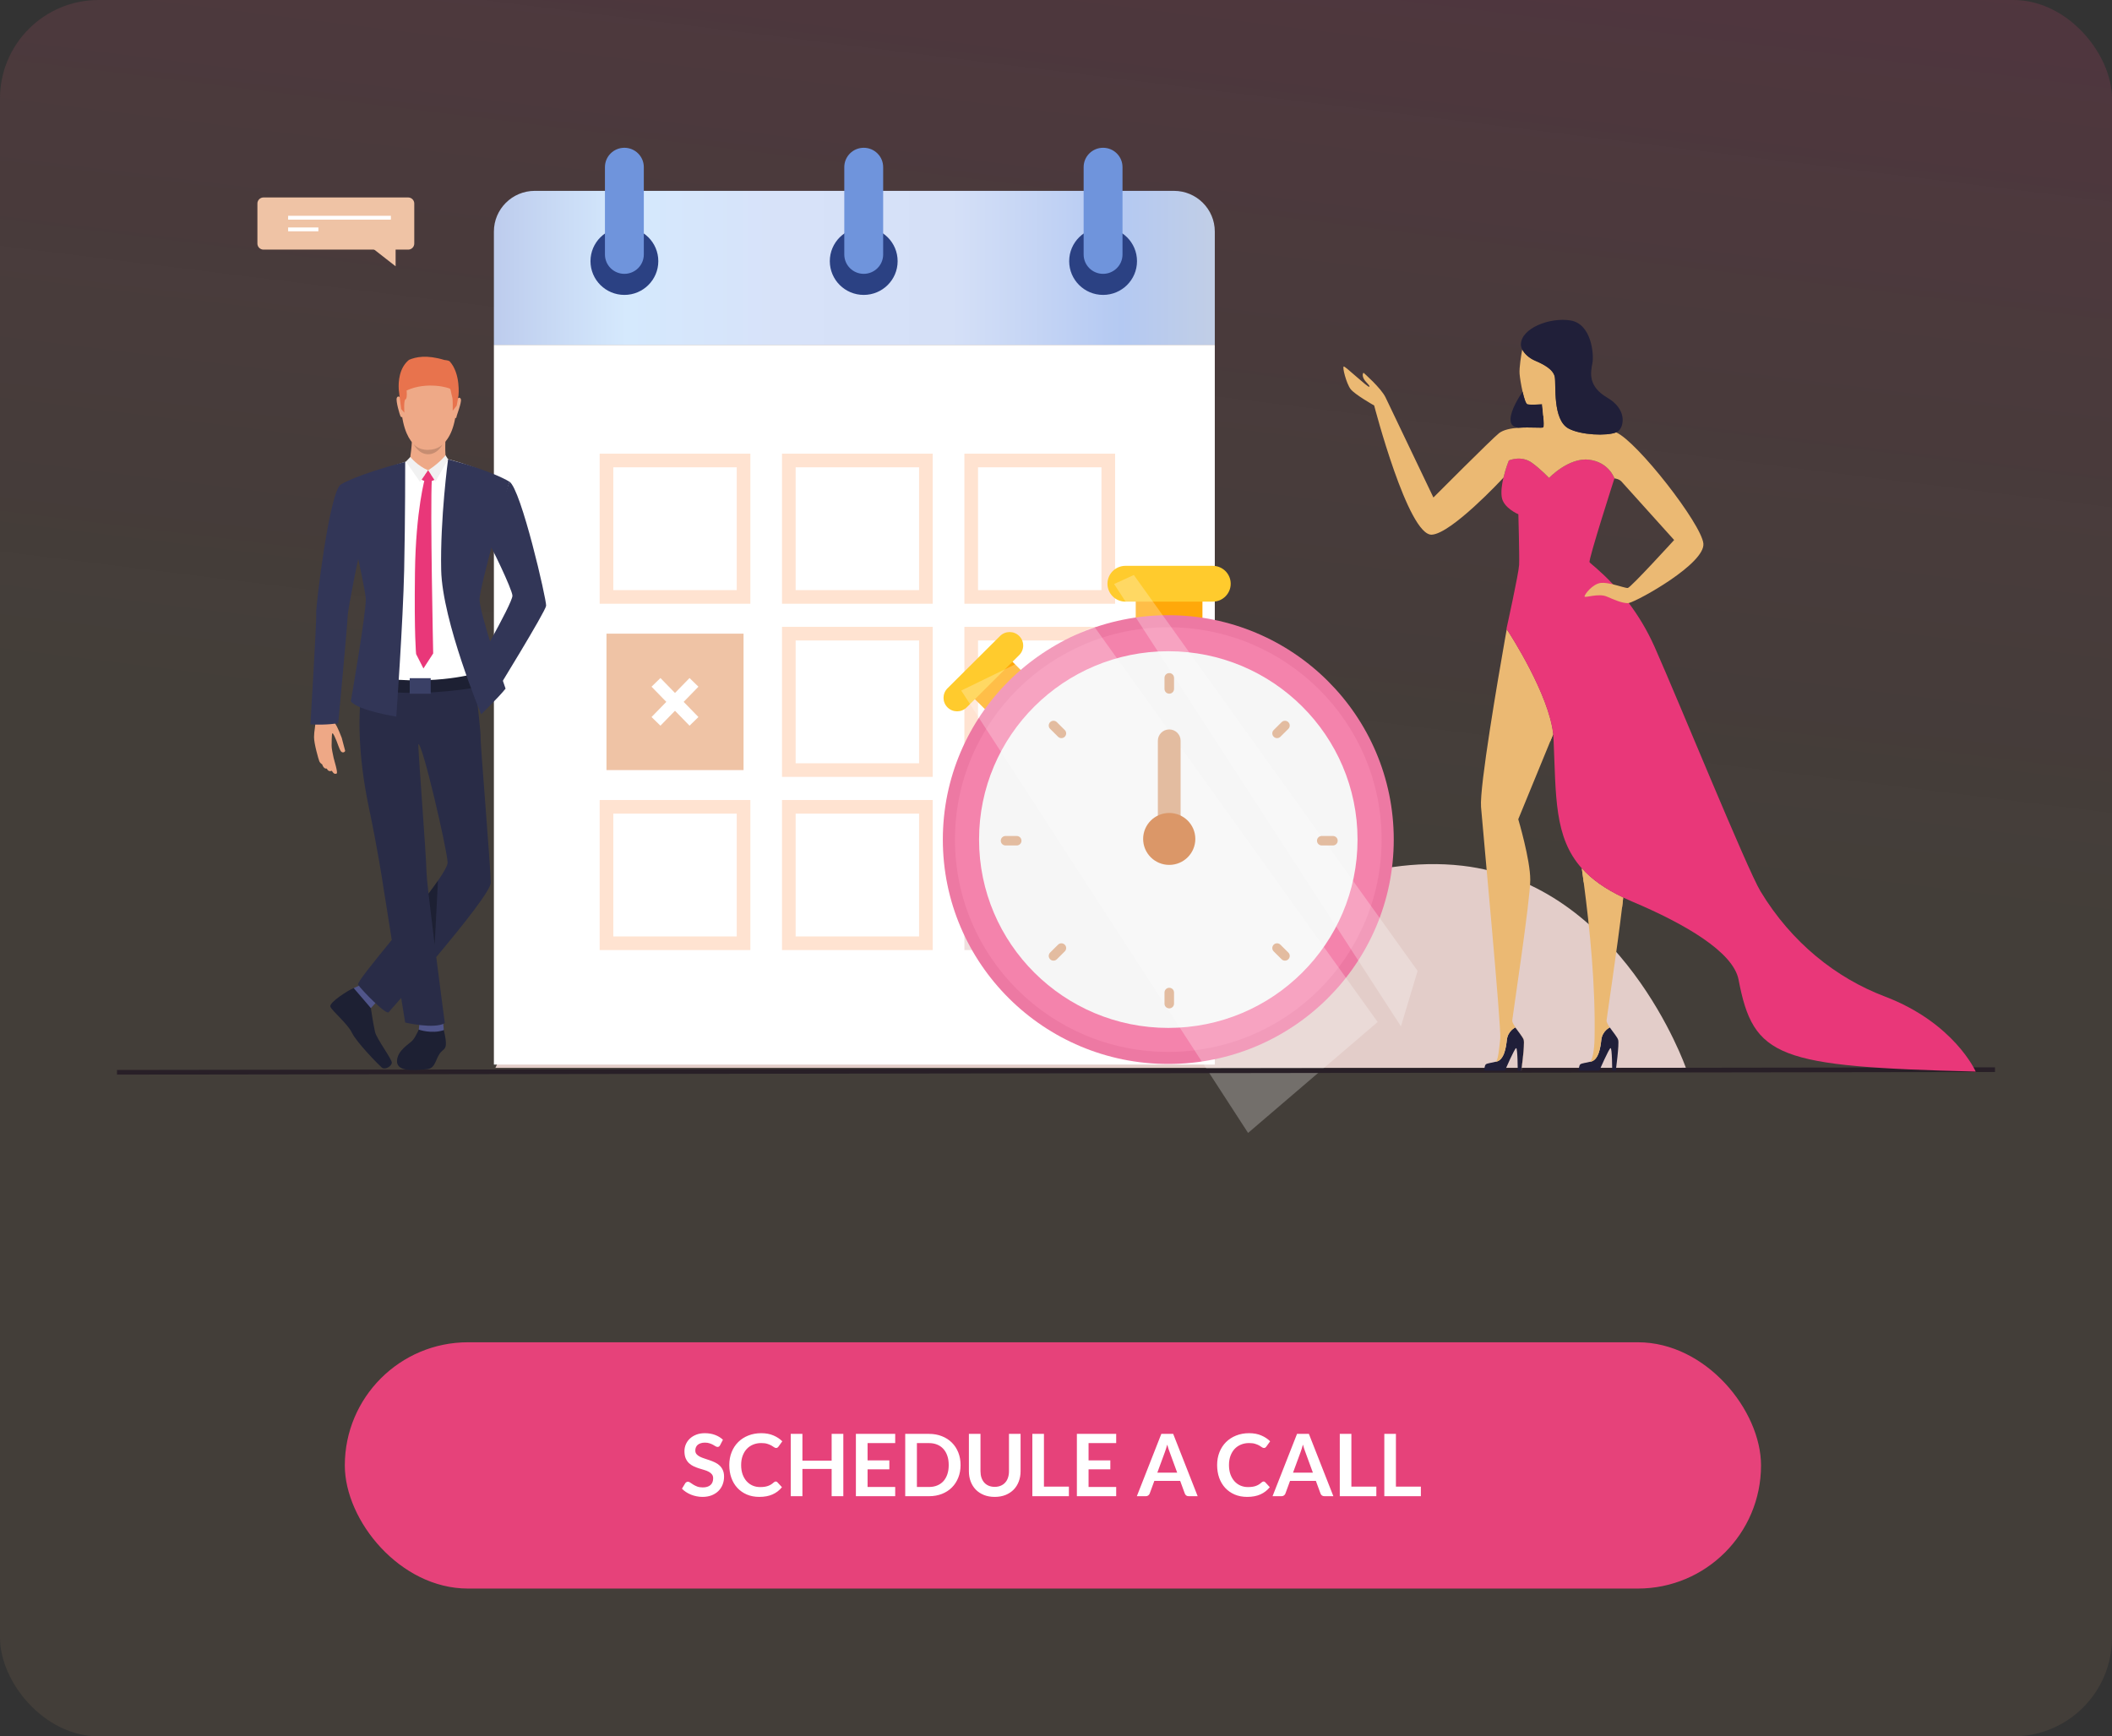 <svg width="343" height="282" viewBox="0 0 343 282" fill="none" xmlns="http://www.w3.org/2000/svg">
<rect x="0" y="0" width="343" height="282" fill="#333333" stroke="none"/>
<rect width="343" height="282" rx="16" fill="url(#paint0_linear_7852_228330)"/>
<path d="M110.01 161.179C111.764 161.383 113.368 161.76 114.839 162.26L114.837 162.257C114.859 162.265 114.88 162.272 114.901 162.279C114.959 162.299 115.016 162.32 115.074 162.34C123.837 165.517 127.861 164.921 131.306 163.846C140.611 160.943 146.127 148.442 161.196 150.862C167.588 151.888 172.73 153.283 176.738 156.123C176.737 156.12 176.732 156.11 176.732 156.11C176.76 156.134 176.788 156.154 176.816 156.178C177.391 156.588 177.951 157.004 178.481 157.434C186.319 162.633 194.126 155.856 196.368 154.321C196.533 154.2 196.704 153.236 196.871 153.116C196.961 153.048 197.011 153.008 197.011 153.008L197.012 153.016C206.832 145.984 222.452 138.859 237.51 140.608C263.383 143.613 273.796 173.43 273.796 173.43H189.478H182.597H128.994H117.166H80.457C83.477 166.379 95.557 159.5 110.01 161.179Z" fill="#E3CDC9"/>
<path d="M42.795 40.542H66.29C66.836 40.542 67.279 40.1 67.279 39.556V33.055C67.279 32.512 66.836 32.07 66.29 32.07H42.795C42.248 32.07 41.805 32.512 41.805 33.055V39.556C41.805 40.1 42.248 40.542 42.795 40.542Z" fill="#EFC3A5"/>
<path d="M46.793 35.359H63.48" stroke="white" stroke-width="0.624" stroke-miterlimit="10"/>
<path d="M46.793 37.254H51.705" stroke="white" stroke-width="0.624" stroke-miterlimit="10"/>
<path d="M64.25 39.418V43.249L59.344 39.418H64.25Z" fill="#EFC3A5"/>
<path d="M197.29 56H80.211V172.901H197.29V56Z" fill="white"/>
<path d="M197.29 37.611V55.999H80.211V37.611C80.211 33.957 83.187 30.996 86.857 30.996H190.645C194.315 30.996 197.29 33.957 197.29 37.611Z" fill="url(#paint1_linear_7852_228330)"/>
<path d="M173.641 42.415C173.641 45.442 176.106 47.897 179.148 47.897C182.189 47.897 184.655 45.442 184.655 42.415C184.655 39.387 182.19 36.934 179.148 36.934C176.106 36.934 173.641 39.388 173.641 42.415Z" fill="#2B4183"/>
<path d="M179.145 44.474C180.888 44.474 182.301 43.068 182.301 41.333V27.142C182.301 25.407 180.888 24 179.145 24C177.401 24 175.988 25.407 175.988 27.142V41.333C175.988 43.068 177.401 44.474 179.145 44.474Z" fill="#6F94DC"/>
<path d="M134.766 42.415C134.766 45.442 137.231 47.897 140.273 47.897C143.314 47.897 145.78 45.442 145.78 42.415C145.78 39.387 143.314 36.934 140.273 36.934C137.231 36.934 134.766 39.388 134.766 42.415Z" fill="#2B4183"/>
<path d="M140.274 44.474C142.017 44.474 143.43 43.068 143.43 41.333V27.142C143.43 25.407 142.017 24 140.274 24C138.53 24 137.117 25.407 137.117 27.142V41.333C137.117 43.068 138.53 44.474 140.274 44.474Z" fill="#6F94DC"/>
<path d="M95.898 42.415C95.898 45.442 98.364 47.897 101.406 47.897C104.447 47.897 106.913 45.442 106.913 42.415C106.913 39.387 104.447 36.934 101.406 36.934C98.364 36.934 95.898 39.388 95.898 42.415Z" fill="#2B4183"/>
<path d="M101.402 44.474C103.146 44.474 104.559 43.068 104.559 41.333V27.142C104.559 25.407 103.146 24 101.402 24C99.659 24 98.246 25.407 98.246 27.142V41.333C98.246 43.068 99.659 44.474 101.402 44.474Z" fill="#6F94DC"/>
<path d="M179.991 74.789H157.73V96.946H179.991V74.789Z" stroke="#FFE3D1" stroke-width="2.213" stroke-miterlimit="10"/>
<path d="M150.37 74.789H128.109V96.946H150.37V74.789Z" stroke="#FFE3D1" stroke-width="2.213" stroke-miterlimit="10"/>
<path d="M120.757 74.789H98.496V96.946H120.757V74.789Z" stroke="#FFE3D1" stroke-width="2.213" stroke-miterlimit="10"/>
<path d="M179.991 102.914H157.73V125.07H179.991V102.914Z" stroke="#FFE3D1" stroke-width="2.213" stroke-miterlimit="10"/>
<path d="M150.37 102.914H128.109V125.07H150.37V102.914Z" stroke="#FFE3D1" stroke-width="2.213" stroke-miterlimit="10"/>
<path d="M120.757 102.914H98.496V125.07H120.757V102.914Z" fill="#EFC3A5"/>
<path d="M106.535 110.824L112.707 117.157" stroke="white" stroke-width="2.017" stroke-miterlimit="10"/>
<path d="M112.707 110.824L106.535 117.157" stroke="white" stroke-width="2.017" stroke-miterlimit="10"/>
<path d="M179.991 131.039H157.73V153.195H179.991V131.039Z" stroke="#F0E0DF" stroke-width="2.213" stroke-miterlimit="10"/>
<path d="M150.37 131.039H128.109V153.195H150.37V131.039Z" stroke="#FFE3D1" stroke-width="2.213" stroke-miterlimit="10"/>
<path d="M120.757 131.039H98.496V153.195H120.757V131.039Z" stroke="#FFE3D1" stroke-width="2.213" stroke-miterlimit="10"/>
<path d="M195.283 95.871H184.449V102.971H195.283V95.871Z" fill="#FFA80A"/>
<path d="M196.951 97.715H182.781C181.168 97.715 179.859 96.412 179.859 94.807C179.859 93.201 181.168 91.898 182.781 91.898H196.951C198.565 91.898 199.873 93.201 199.873 94.807C199.873 96.412 198.566 97.715 196.951 97.715Z" fill="#FFCB2D"/>
<path d="M163.596 106.644L157.489 112.723L161.796 117.01L167.904 110.931L163.596 106.644Z" fill="#FFA80A"/>
<path d="M165.526 106.394L156.994 114.887C156.133 115.742 154.74 115.742 153.879 114.887C153.02 114.03 153.02 112.643 153.879 111.787L162.412 103.295C163.272 102.438 164.666 102.438 165.526 103.295C166.387 104.15 166.387 105.539 165.526 106.394Z" fill="#FFCB2D"/>
<path d="M226.353 136.358C226.353 156.486 209.96 172.803 189.737 172.803C169.514 172.803 153.121 156.486 153.121 136.358C153.121 116.23 169.514 99.914 189.737 99.914C209.96 99.914 226.353 116.23 226.353 136.358Z" fill="#ED79A3"/>
<path d="M224.382 136.359C224.382 155.403 208.871 170.842 189.736 170.842C170.601 170.842 155.09 155.403 155.09 136.359C155.09 117.314 170.601 101.875 189.736 101.875C208.871 101.874 224.382 117.314 224.382 136.359Z" fill="#F483AC"/>
<path d="M220.472 136.356C220.472 153.25 206.712 166.945 189.738 166.945C172.764 166.945 159.004 153.25 159.004 136.356C159.004 119.461 172.764 105.766 189.738 105.766C206.711 105.766 220.472 119.461 220.472 136.356Z" fill="#F6F6F6"/>
<g opacity="0.71">
<g opacity="0.71">
<g opacity="0.71">
<path opacity="0.71" d="M156.109 112.153L202.694 184L223.739 165.986L177.65 101.68L156.109 112.153Z" fill="white"/>
<path opacity="0.71" d="M180.938 94.849L227.521 166.695L230.229 157.688L184.139 93.383L180.938 94.849Z" fill="white"/>
</g>
</g>
</g>
<path d="M189.895 112.662C189.468 112.662 189.121 112.317 189.121 111.892V110.086C189.121 109.661 189.468 109.316 189.895 109.316C190.322 109.316 190.669 109.661 190.669 110.086V111.892C190.668 112.317 190.322 112.662 189.895 112.662Z" fill="#E3BCA0"/>
<path d="M189.895 163.772C189.468 163.772 189.121 163.427 189.121 163.002V161.196C189.121 160.77 189.468 160.426 189.895 160.426C190.322 160.426 190.669 160.77 190.669 161.196V163.002C190.668 163.428 190.322 163.772 189.895 163.772Z" fill="#E3BCA0"/>
<path d="M172.377 119.88C172.179 119.88 171.982 119.805 171.83 119.654L170.547 118.377C170.245 118.077 170.245 117.589 170.547 117.288C170.849 116.987 171.338 116.987 171.64 117.288L172.924 118.566C173.226 118.866 173.226 119.354 172.924 119.654C172.773 119.805 172.575 119.88 172.377 119.88Z" fill="#E3BCA0"/>
<path d="M208.686 156.02C208.488 156.02 208.29 155.946 208.139 155.795L206.855 154.517C206.553 154.217 206.553 153.729 206.855 153.429C207.158 153.128 207.646 153.128 207.949 153.429L209.233 154.707C209.535 155.007 209.535 155.495 209.233 155.795C209.081 155.945 208.883 156.02 208.686 156.02Z" fill="#E3BCA0"/>
<path d="M171.093 156.02C170.895 156.02 170.698 155.946 170.547 155.795C170.245 155.495 170.245 155.007 170.547 154.707L171.83 153.429C172.133 153.128 172.622 153.128 172.924 153.429C173.226 153.729 173.226 154.217 172.924 154.517L171.64 155.795C171.488 155.945 171.291 156.02 171.093 156.02Z" fill="#E3BCA0"/>
<path d="M207.402 119.88C207.204 119.88 207.007 119.805 206.855 119.654C206.553 119.354 206.553 118.866 206.855 118.566L208.139 117.288C208.441 116.987 208.93 116.987 209.233 117.288C209.535 117.589 209.535 118.077 209.233 118.377L207.949 119.654C207.797 119.805 207.599 119.88 207.402 119.88Z" fill="#E3BCA0"/>
<path d="M165.12 137.313H163.305C162.878 137.313 162.531 136.968 162.531 136.542C162.531 136.117 162.878 135.773 163.305 135.773H165.12C165.547 135.773 165.893 136.117 165.893 136.542C165.893 136.968 165.547 137.313 165.12 137.313Z" fill="#E3BCA0"/>
<path d="M216.475 137.313H214.66C214.233 137.313 213.887 136.968 213.887 136.542C213.887 136.117 214.233 135.773 214.66 135.773H216.475C216.902 135.773 217.248 136.117 217.248 136.542C217.248 136.968 216.902 137.313 216.475 137.313Z" fill="#E3BCA0"/>
<path d="M191.738 136.248H188.043V120.307C188.043 119.292 188.87 118.469 189.89 118.469C190.91 118.469 191.737 119.292 191.737 120.307L191.738 136.248Z" fill="#E3BCA0"/>
<path d="M194.127 136.252C194.127 138.581 192.229 140.47 189.889 140.47C187.549 140.47 185.652 138.581 185.652 136.252C185.652 133.923 187.549 132.035 189.889 132.035C192.229 132.035 194.127 133.923 194.127 136.252Z" fill="#DB9768"/>
<path d="M324 173.723L19 174.152" stroke="#281F27" stroke-width="0.757" stroke-miterlimit="10"/>
<path fill-rule="evenodd" clip-rule="evenodd" d="M60.23 163.731C60.23 163.731 60.634 166.433 60.904 167.585C61.175 168.738 63.679 172.042 63.634 172.605C63.59 173.167 62.531 173.829 61.998 173.376C61.466 172.924 57.928 169.307 57.172 167.757C56.416 166.208 53.915 164.187 53.659 163.499C53.403 162.811 56.609 160.798 57.435 160.477C58.261 160.156 60.23 163.731 60.23 163.731Z" fill="#1D2033"/>
<path fill-rule="evenodd" clip-rule="evenodd" d="M53.962 115.655C53.962 115.655 54.293 117.378 54.536 117.697C54.78 118.015 55.438 119.617 55.504 119.843C55.571 120.068 55.976 121.686 56.044 121.89C56.112 122.095 55.65 122.414 55.334 121.982C55.137 121.714 54.792 120.667 54.652 120.328C54.512 119.991 54.081 118.921 53.964 119.116C53.848 119.311 53.876 120.745 53.856 121.114C53.838 121.483 54.073 122.617 54.183 123.086C54.293 123.556 54.921 125.524 54.669 125.63C54.418 125.736 54.205 125.708 53.88 125.179C53.88 125.179 53.366 125.466 53.066 124.817C53.066 124.817 52.605 124.984 52.32 124.139C52.32 124.139 51.993 123.96 51.866 123.658C51.739 123.355 50.993 120.766 51 119.709C51.007 118.653 51.256 117.917 51.21 117.172C51.165 116.426 50.781 114.832 50.781 114.832L53.962 115.655Z" fill="#EEA886"/>
<path fill-rule="evenodd" clip-rule="evenodd" d="M58.401 160.051L57.438 160.474L60.233 163.728L61.158 162.708L58.401 160.051Z" fill="#50558A"/>
<path fill-rule="evenodd" clip-rule="evenodd" d="M68.166 166.871C68.166 166.871 67.545 168.364 67.02 168.955C66.496 169.547 64.487 170.604 64.477 172.361C64.465 174.267 67.862 173.738 69.19 173.668C70.519 173.598 70.619 172.58 71.179 171.502C71.739 170.423 72.302 170.606 72.407 169.735C72.512 168.866 71.978 166.918 71.978 166.918L68.166 166.871Z" fill="#1D2033"/>
<path fill-rule="evenodd" clip-rule="evenodd" d="M68.109 166.32L68.012 167.224C68.012 167.224 70.101 167.972 72.076 167.302L71.966 166.066L68.109 166.32Z" fill="#50558A"/>
<path fill-rule="evenodd" clip-rule="evenodd" d="M69.268 141.667C69.209 138.514 67.8 120.842 67.949 120.842C68.643 120.842 72.549 137.671 72.694 140.039C72.725 140.524 72.115 141.609 71.13 143.037C70.687 143.68 70.168 144.392 69.597 145.15L69.596 145.151C69.402 143.419 69.277 142.145 69.268 141.667ZM79.699 143.364C79.699 141.015 77.976 120.522 78.054 119.739C78.106 119.228 77.558 114.322 77.171 110.97C77.168 110.941 77.164 110.912 77.16 110.884C77.16 110.877 77.159 110.871 77.159 110.864C77.049 109.922 76.954 109.111 76.889 108.566C76.86 108.314 76.837 108.119 76.822 107.995C76.809 107.892 76.803 107.838 76.803 107.838C76.803 107.838 65.691 105.657 59.929 107.717C59.688 107.804 59.458 107.897 59.237 107.998C59.237 107.998 59.223 108.096 59.198 108.28C59.14 108.704 59.02 109.588 58.859 110.789C58.832 110.992 58.804 111.203 58.774 111.423C57.954 117.602 58.481 124.317 59.916 131.192C61.325 137.935 62.1 142.978 62.244 143.958C62.436 145.243 63.001 148.779 63.626 152.656C60.568 156.41 57.96 159.603 58.155 159.92C58.638 160.705 62.928 165.127 63.165 164.344C63.165 164.344 63.94 163.471 65.154 162.079C65.54 164.451 65.804 166.069 65.804 166.069C65.804 166.069 70.507 167.187 72.239 166.169C72.239 166.169 71.558 161.025 70.849 155.432C75.167 150.286 79.699 144.594 79.699 143.364Z" fill="#292C47"/>
<path fill-rule="evenodd" clip-rule="evenodd" d="M81.553 78.521L78.565 89.192C78.463 89.537 78.34 89.963 78.21 90.459L78.205 90.478C78.203 90.482 78.202 90.486 78.201 90.49C77.703 92.393 77.086 95.292 76.902 98.513C76.777 100.709 77.186 109.538 77.186 109.538C77.186 109.538 72.664 111.217 65.898 110.791C65.898 110.791 58.62 110.622 59.213 106.181C60.784 94.426 59.248 89.579 59.042 88.399C59.042 88.399 58.055 82.689 57.348 77.905C59.395 77.146 68.144 74.219 68.144 74.219L72.676 74.556C72.676 74.556 79.564 76.244 81.553 78.521Z" fill="white"/>
<path fill-rule="evenodd" clip-rule="evenodd" d="M70.418 59.136C70.418 59.136 74.842 59.879 74.091 66.771C73.341 73.665 69.437 73.056 69.175 73.047C68.914 73.037 65.248 73.13 65.055 64.702C65.055 64.702 64.998 58.471 70.418 59.136Z" fill="#EEA987"/>
<path fill-rule="evenodd" clip-rule="evenodd" d="M72.357 71.048C72.357 71.048 72.204 73.885 72.473 74.502C72.743 75.119 68.922 77.073 66.547 74.848C66.547 74.848 67.027 71.747 66.878 70.651C66.729 69.557 72.357 71.048 72.357 71.048Z" fill="#EEA987"/>
<path fill-rule="evenodd" clip-rule="evenodd" d="M74.184 64.82C74.184 64.82 74.675 64.31 74.847 64.834C75.019 65.359 74.063 67.682 74.123 67.787C74.123 67.787 74.032 67.989 73.916 67.876C73.801 67.763 74.184 64.82 74.184 64.82Z" fill="#EEA987"/>
<path fill-rule="evenodd" clip-rule="evenodd" d="M65.104 64.638C65.104 64.638 64.634 64.108 64.44 64.625C64.246 65.141 64.954 67.461 65.042 67.604C65.042 67.604 65.195 67.842 65.314 67.734C65.434 67.626 65.104 64.638 65.104 64.638Z" fill="#EEA987"/>
<path fill-rule="evenodd" clip-rule="evenodd" d="M74.463 64.237C74.31 65.18 74.166 65.881 74.166 65.881L73.522 66.718C73.522 66.718 73.56 64.868 73.462 64.577C73.424 64.467 73.38 64.271 73.335 64.06C73.261 63.712 73.186 63.318 73.134 63.187C73.051 62.978 69.343 61.899 66.04 63.413C66.04 63.413 66.068 63.698 66.066 64.016C66.064 64.385 66.024 64.799 65.854 64.861C65.537 64.976 65.669 67.026 65.669 67.026L65.154 66.435C65.154 66.435 65.005 65.364 64.859 64.133C64.859 64.133 64.858 64.13 64.858 64.124C64.825 63.837 64.791 63.542 64.758 63.249C64.685 62.01 64.808 59.762 66.427 58.442C67.521 57.975 69.266 57.58 72.175 58.466C72.175 58.466 72.842 58.511 73.029 58.69C74.841 60.675 74.463 64.237 74.463 64.237Z" fill="#E8734D"/>
<path fill-rule="evenodd" clip-rule="evenodd" d="M67.18 72.125C67.18 72.125 67.886 73.102 69.526 73.064C71.166 73.028 71.878 72.176 71.878 72.176C71.878 72.176 71.102 73.793 69.518 73.776C67.934 73.759 67.18 72.125 67.18 72.125Z" fill="#C78D71"/>
<path fill-rule="evenodd" clip-rule="evenodd" d="M66.094 74.906C66.094 74.906 67.28 76.96 69.529 77.153C70.955 77.276 72.191 75.476 72.77 74.592C72.77 74.592 69.575 73.231 66.094 74.906Z" fill="#EEA987"/>
<path fill-rule="evenodd" clip-rule="evenodd" d="M72.362 73.945C72.362 73.945 71.458 75.125 69.531 76.387L70.729 78.224L72.772 74.595L72.362 73.945Z" fill="#F1F1F1"/>
<path fill-rule="evenodd" clip-rule="evenodd" d="M66.642 74.219C66.642 74.219 67.793 75.655 69.536 76.385L68.221 78.277L65.922 74.967L66.642 74.219Z" fill="#F1F1F1"/>
<path fill-rule="evenodd" clip-rule="evenodd" d="M69.526 76.387L70.552 77.942C70.552 77.942 69.475 78.548 68.473 77.902L69.526 76.387Z" fill="#E93779"/>
<path fill-rule="evenodd" clip-rule="evenodd" d="M58.965 111.593C58.965 111.593 64.516 113.631 77.067 111.711L76.901 109.449C76.901 109.449 69.625 111.586 59.187 109.756L58.965 111.593Z" fill="#1D2033"/>
<path fill-rule="evenodd" clip-rule="evenodd" d="M72.769 74.594C72.769 74.594 71.472 84.244 71.65 92.567C71.827 100.89 78.144 116.005 78.144 116.005C78.144 116.005 80.904 113.348 82.106 111.843C82.106 111.843 77.808 99.499 77.887 97.272C77.966 95.046 82.737 78.232 82.737 78.232C82.737 78.232 80.086 76.511 72.769 74.594Z" fill="#323657"/>
<path fill-rule="evenodd" clip-rule="evenodd" d="M65.807 75.004C65.807 75.004 65.817 84.246 65.639 92.569C65.461 100.893 64.36 116.388 64.36 116.388C64.36 116.388 58.178 115.414 56.976 113.909C56.976 113.909 59.48 99.501 59.402 97.275C59.323 95.048 55.375 78.668 55.375 78.668C55.375 78.668 57.673 77.164 65.807 75.004Z" fill="#323657"/>
<path fill-rule="evenodd" clip-rule="evenodd" d="M66.539 112.669H69.949V110.145H66.539V112.669Z" fill="#3A4066"/>
<path fill-rule="evenodd" clip-rule="evenodd" d="M69.048 77.551C69.048 77.551 67.524 82.725 67.392 93.002C67.259 103.279 67.579 106.226 67.579 106.226L68.768 108.567L70.352 106.124C70.352 106.124 69.845 82.476 70.138 77.731L69.048 77.551Z" fill="#E93779"/>
<path fill-rule="evenodd" clip-rule="evenodd" d="M76.129 110.287C76.129 110.287 77.897 111.838 80.375 112.666C80.375 112.666 88.589 99.343 88.693 98.383C88.789 97.493 84.618 79.377 82.735 78.231L79.317 88.194C79.543 88.128 83.208 95.763 83.222 96.745C83.242 98.061 76.129 110.287 76.129 110.287Z" fill="#323657"/>
<path fill-rule="evenodd" clip-rule="evenodd" d="M54.93 117.459C54.93 117.459 53.085 117.801 50.414 117.65C50.414 117.65 51.455 100.55 51.351 99.588C51.255 98.699 53.49 79.811 55.372 78.664L58.729 88.731C58.502 88.666 56.479 99.03 56.465 100.012C56.445 101.328 54.93 117.459 54.93 117.459Z" fill="#323657"/>
<path fill-rule="evenodd" clip-rule="evenodd" d="M71.128 143.035L70.594 153.432L69.594 145.148V145.148C70.165 144.39 70.684 143.678 71.128 143.035Z" fill="#1D2033"/>
<path d="M256.365 173.879H259.746C259.746 173.879 261.304 170.27 261.565 170.224C261.826 170.175 261.826 173.879 261.826 173.879H262.41C262.41 173.879 262.996 169.607 262.8 168.893C262.679 168.451 261.955 167.615 261.44 166.867C261.44 166.867 260.221 167.411 260.058 168.901C259.943 169.966 259.662 172.322 258.177 172.455C257.729 172.597 256.82 172.67 256.626 172.883C256.43 173.096 256.365 173.879 256.365 173.879Z" fill="#201F39"/>
<path d="M241.025 173.882H244.406C244.406 173.882 244.406 173.882 244.408 173.879C244.455 173.771 245.971 170.27 246.225 170.224C246.231 170.224 246.236 170.224 246.24 170.226C246.485 170.337 246.485 173.882 246.485 173.882H247.07C247.07 173.882 247.07 173.882 247.07 173.879C247.085 173.766 247.654 169.598 247.46 168.893C247.339 168.451 246.617 167.615 246.1 166.867C246.1 166.867 244.881 167.411 244.718 168.904C244.602 169.957 244.326 172.287 242.871 172.451C242.859 172.453 242.848 172.455 242.837 172.455C242.389 172.598 241.48 172.67 241.286 172.883C241.09 173.096 241.025 173.882 241.025 173.882Z" fill="#201F39"/>
<path d="M240.527 131.06C240.853 135.049 243.844 166.898 243.648 168.679C243.456 170.445 243.311 172.282 242.872 172.45C244.328 172.286 244.604 169.957 244.72 168.903C244.883 167.41 246.102 166.867 246.102 166.867C246.619 167.614 247.341 168.45 247.462 168.892C247.655 169.597 247.087 173.766 247.071 173.879H247.094C247.094 173.879 247.678 169.606 247.484 168.892C247.29 168.18 245.533 166.45 245.598 165.711C245.663 164.974 248.524 146.165 248.524 142.888C248.524 139.61 246.574 133.054 246.574 133.054L251.732 120.49L252.242 119.245C251.54 112.792 245.308 103.131 244.7 102.199C244.635 102.567 244.528 103.157 244.394 103.918C243.303 110.119 240.262 127.782 240.527 131.06Z" fill="#EBB973"/>
<path d="M257.201 143.296C258.201 150.89 259.135 160.038 258.964 168.683C258.928 170.475 258.625 172.317 258.177 172.459C259.661 172.326 259.942 169.97 260.058 168.905C260.221 167.415 261.44 166.871 261.44 166.871C261.125 166.416 260.891 165.995 260.916 165.715C260.965 165.152 262.647 154.031 263.437 147.358C263.504 146.797 263.564 146.267 263.617 145.777C260.631 144.364 258.471 142.8 256.897 141.043C256.998 141.777 257.1 142.529 257.201 143.296Z" fill="#EBB973"/>
<path d="M251.731 120.493L252.242 119.248C251.54 112.794 245.308 103.134 244.7 102.203C244.7 102.203 251.53 115.281 251.731 120.493Z" fill="#EBB973"/>
<path d="M263.617 145.778C263.565 146.267 263.505 146.797 263.438 147.358C263.334 147.31 263.231 147.262 263.129 147.213C260.617 146.022 258.688 144.726 257.202 143.298C257.101 142.529 256.999 141.777 256.897 141.043C258.471 142.8 260.632 144.363 263.617 145.778Z" fill="#EBB973"/>
<path d="M320.867 174.035C288.6 173.23 284.775 171.801 282.354 159.116C281.488 154.584 273.545 149.998 265.081 146.427C264.574 146.213 264.089 145.995 263.623 145.774C260.638 144.359 258.476 142.796 256.902 141.039C252.367 135.978 252.711 129.315 252.303 119.961C252.293 119.728 252.274 119.489 252.247 119.247C251.545 112.793 245.314 103.132 244.705 102.201C244.674 102.153 244.658 102.128 244.658 102.128C244.658 102.128 246.648 93.139 246.713 91.749C246.78 90.36 246.591 83.521 246.591 83.521C246.591 83.521 244.155 82.504 243.891 80.735C243.752 79.797 243.918 78.632 244.163 77.582C244.518 76.062 245.039 74.785 245.039 74.785C245.039 74.785 247.041 73.894 248.791 75.161C250.233 76.204 251.568 77.617 251.568 77.617C251.568 77.617 254.762 74.276 258.028 74.656C261.296 75.036 262.192 77.696 262.192 77.696C262.192 77.696 257.937 90.93 258.152 91.31C258.259 91.499 259.881 92.673 261.975 94.911C262.774 95.764 263.642 96.772 264.521 97.938C265.974 99.868 267.458 102.232 268.71 105.051C272.702 114.043 283.734 141.149 285.913 144.755C290.96 153.106 298.209 158.842 306.097 161.838C317.396 166.132 320.867 174.035 320.867 174.035Z" fill="#E93779"/>
<path d="M219.347 63.197C220.032 64.084 223.172 65.856 223.172 65.856C223.172 65.856 228.684 87.077 232.542 86.837C235.725 86.64 243.811 77.966 244.167 77.582C244.522 76.065 245.043 74.785 245.043 74.785C245.043 74.785 247.045 73.895 248.795 75.162C250.237 76.205 251.572 77.618 251.572 77.618C251.572 77.618 254.766 74.277 258.033 74.659C261.3 75.038 262.196 77.698 262.196 77.698C262.196 77.698 262.934 77.76 263.335 78.204C263.741 78.647 271.889 87.703 271.889 87.703C271.889 87.703 264.851 95.427 264.367 95.491C264.073 95.529 263.05 95.172 261.98 94.913C261.285 94.744 260.574 94.618 260.026 94.668C258.633 94.795 257.262 96.632 257.344 96.885C257.427 97.138 259.616 96.314 260.944 96.885C262.275 97.454 263.416 97.96 264.392 97.96C264.426 97.96 264.47 97.954 264.526 97.941C266.13 97.541 276.969 91.516 276.637 88.273C276.307 85.066 265.865 71.678 262.469 70.223C260.953 70.835 256.738 70.677 254.737 69.595C252.12 68.177 252.735 62.501 252.506 61.234C252.278 59.967 250.622 59.144 249.292 58.574C248.337 58.166 247.571 57.449 247.217 56.762C247.065 57.589 246.704 59.718 246.789 60.728C246.842 61.356 247.032 62.551 247.273 63.607C247.516 64.675 247.807 65.602 248.059 65.666C248.556 65.792 250.44 65.666 250.44 65.666C250.44 65.666 250.551 66.613 250.627 67.554C250.698 68.419 250.738 69.282 250.631 69.401C250.493 69.557 248.501 69.33 246.555 69.475C245.351 69.566 244.163 69.799 243.45 70.353C242.367 71.194 232.794 80.8 232.794 80.8C232.794 80.8 225.546 65.631 225.013 64.526C224.276 63.006 221.443 60.537 221.443 60.537C221.443 60.537 221.102 60.854 221.534 61.613C221.793 62.07 222.6 62.689 222.368 62.816C222.134 62.944 218.55 59.524 218.244 59.524C217.939 59.524 218.661 62.309 219.347 63.197Z" fill="#EBB973"/>
<path d="M246.557 69.477C248.503 69.332 250.495 69.559 250.633 69.403C250.741 69.284 250.7 68.421 250.629 67.556C250.553 66.615 250.442 65.668 250.442 65.668C250.442 65.668 248.559 65.794 248.062 65.668C247.81 65.604 247.518 64.676 247.275 63.609C246.693 64.472 245.405 66.531 245.324 67.948C245.273 68.86 245.594 69.293 246.557 69.477Z" fill="#201F39"/>
<path d="M262.89 69.97C262.794 70.064 262.652 70.148 262.471 70.221C260.955 70.832 256.74 70.674 254.74 69.592C252.124 68.176 252.739 62.498 252.51 61.232C252.28 59.966 250.624 59.142 249.295 58.572C248.34 58.163 247.575 57.447 247.219 56.759C247.078 56.487 247.001 56.221 247 55.978C246.997 53.298 251.748 51.48 255.092 52.05C258.436 52.62 258.908 57.496 258.609 59.015C258.31 60.535 257.886 62.751 261.032 64.588C264.178 66.424 263.791 69.084 262.89 69.97Z" fill="#201F39"/>
<path d="M252.303 65.125C252.358 66.375 250.85 67.408 250.624 67.555C250.548 66.613 250.435 65.666 250.435 65.666C251.226 65.509 252.303 65.125 252.303 65.125Z" fill="#EBB973"/>
<rect x="56" y="218" width="230" height="40" rx="20" fill="#E6427A"/>
<path d="M116.947 234.719C116.896 234.822 116.835 234.894 116.765 234.936C116.7 234.978 116.62 234.999 116.527 234.999C116.434 234.999 116.329 234.964 116.212 234.894C116.095 234.819 115.958 234.738 115.799 234.649C115.64 234.56 115.454 234.481 115.239 234.411C115.029 234.336 114.779 234.299 114.49 234.299C114.229 234.299 114 234.332 113.804 234.397C113.613 234.458 113.449 234.544 113.314 234.656C113.183 234.768 113.085 234.903 113.02 235.062C112.955 235.216 112.922 235.386 112.922 235.573C112.922 235.811 112.987 236.009 113.118 236.168C113.253 236.327 113.431 236.462 113.65 236.574C113.869 236.686 114.119 236.786 114.399 236.875C114.679 236.964 114.964 237.059 115.253 237.162C115.547 237.26 115.834 237.377 116.114 237.512C116.394 237.643 116.644 237.811 116.863 238.016C117.082 238.217 117.257 238.464 117.388 238.758C117.523 239.052 117.591 239.409 117.591 239.829C117.591 240.286 117.512 240.716 117.353 241.117C117.199 241.514 116.97 241.861 116.667 242.16C116.368 242.454 116.002 242.687 115.568 242.86C115.134 243.028 114.637 243.112 114.077 243.112C113.755 243.112 113.438 243.079 113.125 243.014C112.812 242.953 112.511 242.865 112.222 242.748C111.937 242.631 111.669 242.491 111.417 242.328C111.17 242.165 110.948 241.983 110.752 241.782L111.298 240.879C111.349 240.814 111.41 240.76 111.48 240.718C111.555 240.671 111.636 240.648 111.725 240.648C111.842 240.648 111.968 240.697 112.103 240.795C112.238 240.888 112.397 240.993 112.579 241.11C112.766 241.227 112.983 241.334 113.23 241.432C113.482 241.525 113.783 241.572 114.133 241.572C114.67 241.572 115.085 241.446 115.379 241.194C115.673 240.937 115.82 240.571 115.82 240.095C115.82 239.829 115.752 239.612 115.617 239.444C115.486 239.276 115.311 239.136 115.092 239.024C114.873 238.907 114.623 238.809 114.343 238.73C114.063 238.651 113.778 238.564 113.489 238.471C113.2 238.378 112.915 238.266 112.635 238.135C112.355 238.004 112.105 237.834 111.886 237.624C111.667 237.414 111.489 237.153 111.354 236.84C111.223 236.523 111.158 236.133 111.158 235.671C111.158 235.302 111.23 234.943 111.375 234.593C111.524 234.243 111.739 233.933 112.019 233.662C112.304 233.391 112.651 233.174 113.062 233.011C113.473 232.848 113.942 232.766 114.469 232.766C115.066 232.766 115.617 232.859 116.121 233.046C116.625 233.233 117.054 233.494 117.409 233.83L116.947 234.719ZM125.986 240.613C126.089 240.613 126.177 240.653 126.252 240.732L126.994 241.537C126.583 242.046 126.077 242.435 125.475 242.706C124.878 242.977 124.159 243.112 123.319 243.112C122.568 243.112 121.891 242.984 121.289 242.727C120.692 242.47 120.181 242.113 119.756 241.656C119.331 241.199 119.005 240.653 118.776 240.018C118.552 239.383 118.44 238.69 118.44 237.939C118.44 237.178 118.566 236.483 118.818 235.853C119.07 235.218 119.425 234.672 119.882 234.215C120.339 233.758 120.885 233.403 121.52 233.151C122.159 232.894 122.864 232.766 123.634 232.766C124.385 232.766 125.041 232.887 125.601 233.13C126.166 233.368 126.649 233.685 127.05 234.082L126.42 234.957C126.383 235.013 126.334 235.062 126.273 235.104C126.217 235.146 126.138 235.167 126.035 235.167C125.928 235.167 125.818 235.125 125.706 235.041C125.594 234.957 125.452 234.866 125.279 234.768C125.106 234.67 124.887 234.579 124.621 234.495C124.36 234.411 124.026 234.369 123.62 234.369C123.144 234.369 122.705 234.453 122.304 234.621C121.907 234.784 121.564 235.02 121.275 235.328C120.99 235.636 120.766 236.012 120.603 236.455C120.444 236.894 120.365 237.388 120.365 237.939C120.365 238.508 120.444 239.015 120.603 239.458C120.766 239.901 120.986 240.275 121.261 240.578C121.536 240.881 121.861 241.115 122.234 241.278C122.607 241.437 123.009 241.516 123.438 241.516C123.695 241.516 123.926 241.502 124.131 241.474C124.341 241.446 124.532 241.402 124.705 241.341C124.882 241.28 125.048 241.203 125.202 241.11C125.361 241.012 125.517 240.893 125.671 240.753C125.718 240.711 125.767 240.678 125.818 240.655C125.869 240.627 125.925 240.613 125.986 240.613ZM136.96 243H135.063V238.576H130.317V243H128.42V232.878H130.317V237.232H135.063V232.878H136.96V243ZM145.386 232.878V234.376H140.899V237.183H144.434V238.632H140.899V241.495H145.386V243H139.002V232.878H145.386ZM156.002 237.939C156.002 238.681 155.879 239.362 155.631 239.983C155.384 240.604 155.036 241.138 154.588 241.586C154.14 242.034 153.601 242.382 152.971 242.629C152.341 242.876 151.644 243 150.878 243H147.014V232.878H150.878C151.644 232.878 152.341 233.004 152.971 233.256C153.601 233.503 154.14 233.851 154.588 234.299C155.036 234.742 155.384 235.274 155.631 235.895C155.879 236.516 156.002 237.197 156.002 237.939ZM154.077 237.939C154.077 237.384 154.003 236.887 153.853 236.448C153.704 236.005 153.492 235.631 153.216 235.328C152.941 235.02 152.605 234.784 152.208 234.621C151.816 234.458 151.373 234.376 150.878 234.376H148.911V241.502H150.878C151.373 241.502 151.816 241.42 152.208 241.257C152.605 241.094 152.941 240.86 153.216 240.557C153.492 240.249 153.704 239.876 153.853 239.437C154.003 238.994 154.077 238.494 154.077 237.939ZM161.547 241.481C161.911 241.481 162.236 241.42 162.52 241.299C162.81 241.178 163.052 241.007 163.248 240.788C163.449 240.569 163.601 240.303 163.703 239.99C163.811 239.677 163.864 239.327 163.864 238.94V232.878H165.747V238.94C165.747 239.542 165.649 240.1 165.453 240.613C165.262 241.122 164.984 241.563 164.62 241.936C164.256 242.305 163.815 242.594 163.297 242.804C162.779 243.009 162.196 243.112 161.547 243.112C160.899 243.112 160.315 243.009 159.797 242.804C159.279 242.594 158.838 242.305 158.474 241.936C158.115 241.563 157.837 241.122 157.641 240.613C157.45 240.1 157.354 239.542 157.354 238.94V232.878H159.237V238.933C159.237 239.32 159.289 239.67 159.391 239.983C159.499 240.296 159.65 240.564 159.846 240.788C160.042 241.007 160.283 241.178 160.567 241.299C160.857 241.42 161.183 241.481 161.547 241.481ZM169.542 241.446H173.595V243H167.659V232.878H169.542V241.446ZM181.275 232.878V234.376H176.788V237.183H180.323V238.632H176.788V241.495H181.275V243H174.891V232.878H181.275ZM194.507 243H193.051C192.888 243 192.752 242.96 192.645 242.881C192.542 242.797 192.468 242.694 192.421 242.573L191.665 240.508H187.472L186.716 242.573C186.679 242.68 186.604 242.778 186.492 242.867C186.385 242.956 186.252 243 186.093 243H184.63L188.606 232.878H190.531L194.507 243ZM187.955 239.178H191.182L189.95 235.811C189.894 235.662 189.831 235.487 189.761 235.286C189.696 235.081 189.63 234.859 189.565 234.621C189.5 234.859 189.434 235.081 189.369 235.286C189.308 235.491 189.248 235.671 189.187 235.825L187.955 239.178ZM205.214 240.613C205.317 240.613 205.406 240.653 205.48 240.732L206.222 241.537C205.812 242.046 205.305 242.435 204.703 242.706C204.106 242.977 203.387 243.112 202.547 243.112C201.796 243.112 201.119 242.984 200.517 242.727C199.92 242.47 199.409 242.113 198.984 241.656C198.56 241.199 198.233 240.653 198.004 240.018C197.78 239.383 197.668 238.69 197.668 237.939C197.668 237.178 197.794 236.483 198.046 235.853C198.298 235.218 198.653 234.672 199.11 234.215C199.568 233.758 200.114 233.403 200.748 233.151C201.388 232.894 202.092 232.766 202.862 232.766C203.614 232.766 204.269 232.887 204.829 233.13C205.394 233.368 205.877 233.685 206.278 234.082L205.648 234.957C205.611 235.013 205.562 235.062 205.501 235.104C205.445 235.146 205.366 235.167 205.263 235.167C205.156 235.167 205.046 235.125 204.934 235.041C204.822 234.957 204.68 234.866 204.507 234.768C204.335 234.67 204.115 234.579 203.849 234.495C203.588 234.411 203.254 234.369 202.848 234.369C202.372 234.369 201.934 234.453 201.532 234.621C201.136 234.784 200.793 235.02 200.503 235.328C200.219 235.636 199.995 236.012 199.831 236.455C199.673 236.894 199.593 237.388 199.593 237.939C199.593 238.508 199.673 239.015 199.831 239.458C199.995 239.901 200.214 240.275 200.489 240.578C200.765 240.881 201.089 241.115 201.462 241.278C201.836 241.437 202.237 241.516 202.666 241.516C202.923 241.516 203.154 241.502 203.359 241.474C203.569 241.446 203.761 241.402 203.933 241.341C204.111 241.28 204.276 241.203 204.43 241.11C204.589 241.012 204.745 240.893 204.899 240.753C204.946 240.711 204.995 240.678 205.046 240.655C205.098 240.627 205.154 240.613 205.214 240.613ZM216.546 243H215.09C214.927 243 214.791 242.96 214.684 242.881C214.581 242.797 214.507 242.694 214.46 242.573L213.704 240.508H209.511L208.755 242.573C208.718 242.68 208.643 242.778 208.531 242.867C208.424 242.956 208.291 243 208.132 243H206.669L210.645 232.878H212.57L216.546 243ZM209.994 239.178H213.221L211.989 235.811C211.933 235.662 211.87 235.487 211.8 235.286C211.735 235.081 211.669 234.859 211.604 234.621C211.539 234.859 211.473 235.081 211.408 235.286C211.347 235.491 211.287 235.671 211.226 235.825L209.994 239.178ZM219.471 241.446H223.524V243H217.588V232.878H219.471V241.446ZM226.704 241.446H230.757V243H224.821V232.878H226.704V241.446Z" fill="white"/>
<defs>
<linearGradient id="paint0_linear_7852_228330" x1="343" y1="2.53284e-06" x2="303.406" y2="319.589" gradientUnits="userSpaceOnUse">
<stop stop-color="#E6427A" stop-opacity="0.16"/>
<stop offset="0.468" stop-color="#D39C6E" stop-opacity="0.1"/>
</linearGradient>
<linearGradient id="paint1_linear_7852_228330" x1="80.211" y1="43.498" x2="197.29" y2="43.498" gradientUnits="userSpaceOnUse">
<stop stop-color="#BDCCED"/>
<stop offset="0.184" stop-color="#D5E9FD"/>
<stop offset="0.399" stop-color="#D7E2F9"/>
<stop offset="0.635" stop-color="#D5E0F7"/>
<stop offset="0.87" stop-color="#B4C9F2"/>
<stop offset="1" stop-color="#C1CEE6"/>
</linearGradient>
</defs>
</svg>
